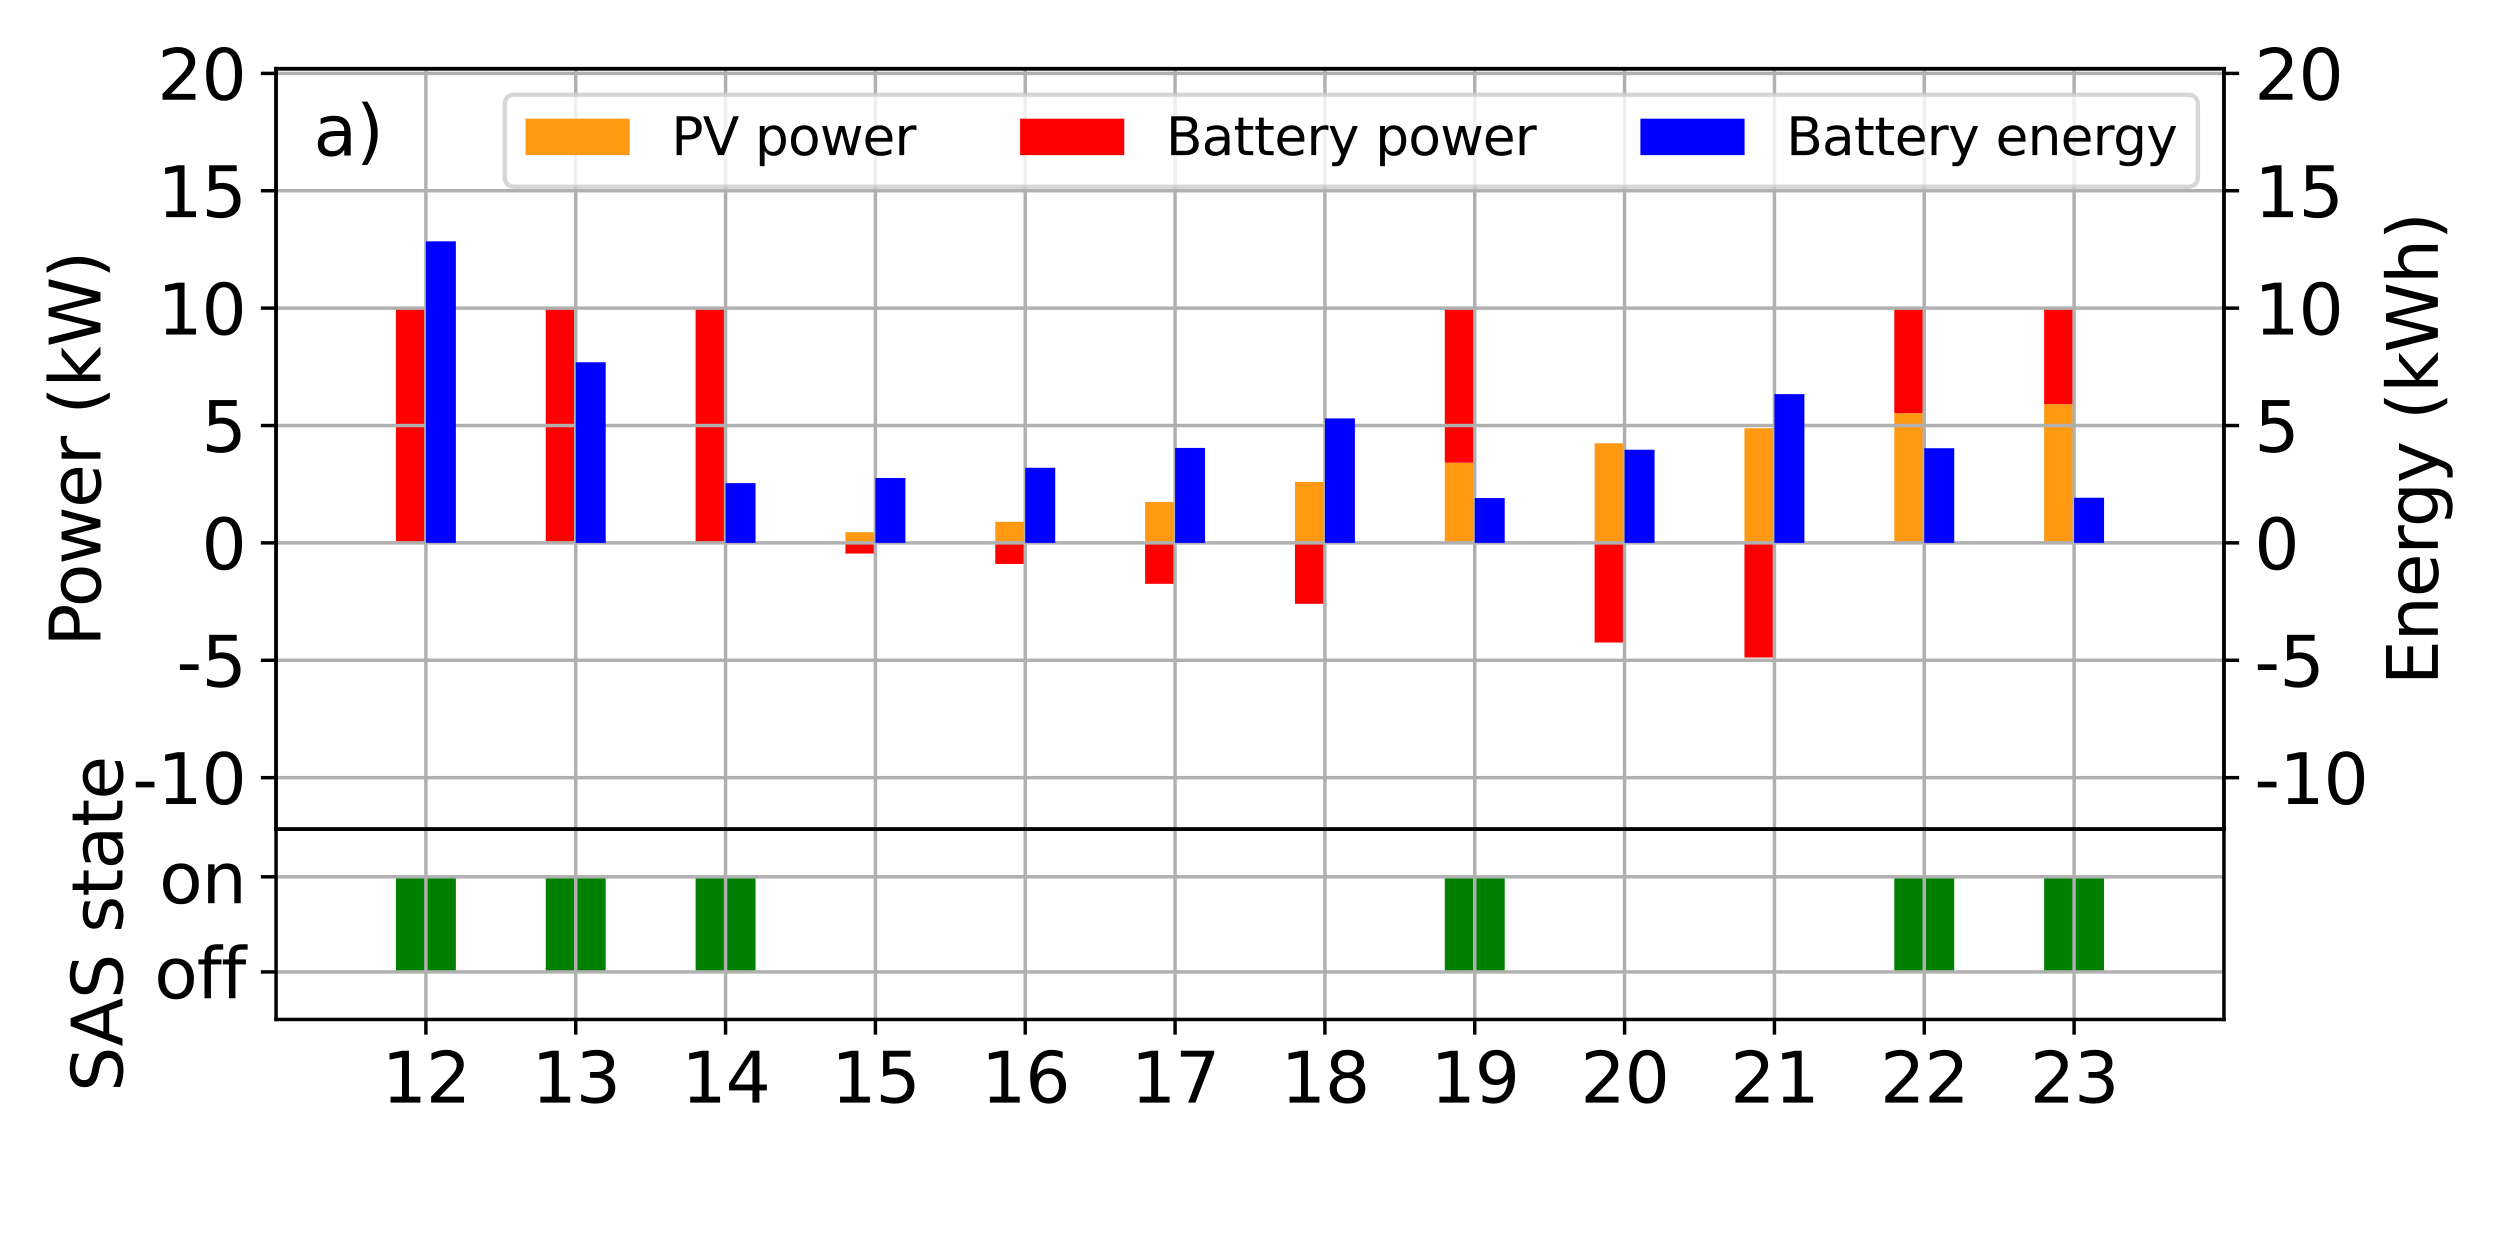 <?xml version="1.0" encoding="utf-8" standalone="no"?>
<!DOCTYPE svg PUBLIC "-//W3C//DTD SVG 1.1//EN"
  "http://www.w3.org/Graphics/SVG/1.1/DTD/svg11.dtd">
<svg xmlns:xlink="http://www.w3.org/1999/xlink" width="576pt" height="288pt" viewBox="0 0 576 288" xmlns="http://www.w3.org/2000/svg" version="1.1">
 <defs>
  <style type="text/css">*{stroke-linejoin: round; stroke-linecap: butt}</style>
 </defs>
 <g id="figure_1">
  <g id="patch_1">
   <path d="M 0 288 
L 576 288 
L 576 0 
L 0 0 
z
" style="fill: #ffffff"/>
  </g>
  <g id="axes_1">
   <g id="patch_2">
    <path d="M 63.605 191.069 
L 512.395 191.069 
L 512.395 15.825 
L 63.605 15.825 
z
" style="fill: #ffffff"/>
   </g>
   <g id="patch_3">
    <path d="M 91.223 125.082 
L 98.127 125.082 
L 98.127 125.082 
L 91.223 125.082 
z
" clip-path="url(#p1ac45c521f)" style="fill: #ff9912"/>
   </g>
   <g id="patch_4">
    <path d="M 125.745 125.082 
L 132.65 125.082 
L 132.65 125.052 
L 125.745 125.052 
z
" clip-path="url(#p1ac45c521f)" style="fill: #ff9912"/>
   </g>
   <g id="patch_5">
    <path d="M 160.267 125.082 
L 167.172 125.082 
L 167.172 125.022 
L 160.267 125.022 
z
" clip-path="url(#p1ac45c521f)" style="fill: #ff9912"/>
   </g>
   <g id="patch_6">
    <path d="M 194.79 125.082 
L 201.694 125.082 
L 201.694 122.628 
L 194.79 122.628 
z
" clip-path="url(#p1ac45c521f)" style="fill: #ff9912"/>
   </g>
   <g id="patch_7">
    <path d="M 229.312 125.082 
L 236.217 125.082 
L 236.217 120.228 
L 229.312 120.228 
z
" clip-path="url(#p1ac45c521f)" style="fill: #ff9912"/>
   </g>
   <g id="patch_8">
    <path d="M 263.834 125.082 
L 270.739 125.082 
L 270.739 115.653 
L 263.834 115.653 
z
" clip-path="url(#p1ac45c521f)" style="fill: #ff9912"/>
   </g>
   <g id="patch_9">
    <path d="M 298.357 125.082 
L 305.261 125.082 
L 305.261 111.054 
L 298.357 111.054 
z
" clip-path="url(#p1ac45c521f)" style="fill: #ff9912"/>
   </g>
   <g id="patch_10">
    <path d="M 332.879 125.082 
L 339.783 125.082 
L 339.783 106.607 
L 332.879 106.607 
z
" clip-path="url(#p1ac45c521f)" style="fill: #ff9912"/>
   </g>
   <g id="patch_11">
    <path d="M 367.401 125.082 
L 374.306 125.082 
L 374.306 102.125 
L 367.401 102.125 
z
" clip-path="url(#p1ac45c521f)" style="fill: #ff9912"/>
   </g>
   <g id="patch_12">
    <path d="M 401.924 125.082 
L 408.828 125.082 
L 408.828 98.665 
L 401.924 98.665 
z
" clip-path="url(#p1ac45c521f)" style="fill: #ff9912"/>
   </g>
   <g id="patch_13">
    <path d="M 436.446 125.082 
L 443.35 125.082 
L 443.35 95.176 
L 436.446 95.176 
z
" clip-path="url(#p1ac45c521f)" style="fill: #ff9912"/>
   </g>
   <g id="patch_14">
    <path d="M 470.968 125.082 
L 477.873 125.082 
L 477.873 93.124 
L 470.968 93.124 
z
" clip-path="url(#p1ac45c521f)" style="fill: #ff9912"/>
   </g>
   <g id="patch_15">
    <path d="M 91.223 125.082 
L 98.127 125.082 
L 98.127 70.994 
L 91.223 70.994 
z
" clip-path="url(#p1ac45c521f)" style="fill: #ff0000"/>
   </g>
   <g id="patch_16">
    <path d="M 125.745 125.052 
L 132.65 125.052 
L 132.65 70.994 
L 125.745 70.994 
z
" clip-path="url(#p1ac45c521f)" style="fill: #ff0000"/>
   </g>
   <g id="patch_17">
    <path d="M 160.267 125.022 
L 167.172 125.022 
L 167.172 70.994 
L 160.267 70.994 
z
" clip-path="url(#p1ac45c521f)" style="fill: #ff0000"/>
   </g>
   <g id="patch_18">
    <path d="M 194.79 122.628 
L 201.694 122.628 
L 201.694 122.628 
L 194.79 122.628 
z
" clip-path="url(#p1ac45c521f)" style="fill: #ff0000"/>
   </g>
   <g id="patch_19">
    <path d="M 229.312 120.228 
L 236.217 120.228 
L 236.217 120.228 
L 229.312 120.228 
z
" clip-path="url(#p1ac45c521f)" style="fill: #ff0000"/>
   </g>
   <g id="patch_20">
    <path d="M 263.834 115.653 
L 270.739 115.653 
L 270.739 115.653 
L 263.834 115.653 
z
" clip-path="url(#p1ac45c521f)" style="fill: #ff0000"/>
   </g>
   <g id="patch_21">
    <path d="M 298.357 111.054 
L 305.261 111.054 
L 305.261 111.054 
L 298.357 111.054 
z
" clip-path="url(#p1ac45c521f)" style="fill: #ff0000"/>
   </g>
   <g id="patch_22">
    <path d="M 332.879 106.607 
L 339.783 106.607 
L 339.783 70.994 
L 332.879 70.994 
z
" clip-path="url(#p1ac45c521f)" style="fill: #ff0000"/>
   </g>
   <g id="patch_23">
    <path d="M 367.401 102.125 
L 374.306 102.125 
L 374.306 102.125 
L 367.401 102.125 
z
" clip-path="url(#p1ac45c521f)" style="fill: #ff0000"/>
   </g>
   <g id="patch_24">
    <path d="M 401.924 98.665 
L 408.828 98.665 
L 408.828 98.665 
L 401.924 98.665 
z
" clip-path="url(#p1ac45c521f)" style="fill: #ff0000"/>
   </g>
   <g id="patch_25">
    <path d="M 436.446 95.176 
L 443.35 95.176 
L 443.35 70.994 
L 436.446 70.994 
z
" clip-path="url(#p1ac45c521f)" style="fill: #ff0000"/>
   </g>
   <g id="patch_26">
    <path d="M 470.968 93.124 
L 477.873 93.124 
L 477.873 70.994 
L 470.968 70.994 
z
" clip-path="url(#p1ac45c521f)" style="fill: #ff0000"/>
   </g>
   <g id="patch_27">
    <path d="M 91.223 70.994 
L 98.127 70.994 
L 98.127 70.994 
L 91.223 70.994 
z
" clip-path="url(#p1ac45c521f)" style="fill: #ff0000"/>
   </g>
   <g id="patch_28">
    <path d="M 125.745 71.024 
L 132.65 71.024 
L 132.65 71.024 
L 125.745 71.024 
z
" clip-path="url(#p1ac45c521f)" style="fill: #ff0000"/>
   </g>
   <g id="patch_29">
    <path d="M 160.267 71.054 
L 167.172 71.054 
L 167.172 71.054 
L 160.267 71.054 
z
" clip-path="url(#p1ac45c521f)" style="fill: #ff0000"/>
   </g>
   <g id="patch_30">
    <path d="M 194.79 125.082 
L 201.694 125.082 
L 201.694 127.537 
L 194.79 127.537 
z
" clip-path="url(#p1ac45c521f)" style="fill: #ff0000"/>
   </g>
   <g id="patch_31">
    <path d="M 229.312 125.082 
L 236.217 125.082 
L 236.217 129.936 
L 229.312 129.936 
z
" clip-path="url(#p1ac45c521f)" style="fill: #ff0000"/>
   </g>
   <g id="patch_32">
    <path d="M 263.834 125.082 
L 270.739 125.082 
L 270.739 134.511 
L 263.834 134.511 
z
" clip-path="url(#p1ac45c521f)" style="fill: #ff0000"/>
   </g>
   <g id="patch_33">
    <path d="M 298.357 125.082 
L 305.261 125.082 
L 305.261 139.11 
L 298.357 139.11 
z
" clip-path="url(#p1ac45c521f)" style="fill: #ff0000"/>
   </g>
   <g id="patch_34">
    <path d="M 332.879 89.47 
L 339.783 89.47 
L 339.783 89.47 
L 332.879 89.47 
z
" clip-path="url(#p1ac45c521f)" style="fill: #ff0000"/>
   </g>
   <g id="patch_35">
    <path d="M 367.401 125.082 
L 374.306 125.082 
L 374.306 148.039 
L 367.401 148.039 
z
" clip-path="url(#p1ac45c521f)" style="fill: #ff0000"/>
   </g>
   <g id="patch_36">
    <path d="M 401.924 125.082 
L 408.828 125.082 
L 408.828 151.5 
L 401.924 151.5 
z
" clip-path="url(#p1ac45c521f)" style="fill: #ff0000"/>
   </g>
   <g id="patch_37">
    <path d="M 436.446 100.9 
L 443.35 100.9 
L 443.35 100.9 
L 436.446 100.9 
z
" clip-path="url(#p1ac45c521f)" style="fill: #ff0000"/>
   </g>
   <g id="patch_38">
    <path d="M 470.968 102.953 
L 477.873 102.953 
L 477.873 102.953 
L 470.968 102.953 
z
" clip-path="url(#p1ac45c521f)" style="fill: #ff0000"/>
   </g>
   <g id="matplotlib.axis_1">
    <g id="xtick_1">
     <g id="line2d_1">
      <path d="M 98.127 191.069 
L 98.127 15.825 
" clip-path="url(#p1ac45c521f)" style="fill: none; stroke: #b0b0b0; stroke-width: 0.8; stroke-linecap: square"/>
     </g>
     <g id="line2d_2">
      <defs>
       <path id="md8c13b0bbd" d="M 0 0 
L 0 3.5 
" style="stroke: #000000; stroke-width: 0.8"/>
      </defs>
      <g>
       <use xlink:href="#md8c13b0bbd" x="98.127" y="191.069" style="stroke: #000000; stroke-width: 0.8"/>
      </g>
     </g>
     <g id="text_1">
      <!-- 12 -->
      <g transform="translate(87.947 210.226) scale(0.16 -0.16)">
       <defs>
        <path id="DejaVuSans-31" d="M 794 531 
L 1825 531 
L 1825 4091 
L 703 3866 
L 703 4441 
L 1819 4666 
L 2450 4666 
L 2450 531 
L 3481 531 
L 3481 0 
L 794 0 
L 794 531 
z
" transform="scale(0.016)"/>
        <path id="DejaVuSans-32" d="M 1228 531 
L 3431 531 
L 3431 0 
L 469 0 
L 469 531 
Q 828 903 1448 1529 
Q 2069 2156 2228 2338 
Q 2531 2678 2651 2914 
Q 2772 3150 2772 3378 
Q 2772 3750 2511 3984 
Q 2250 4219 1831 4219 
Q 1534 4219 1204 4116 
Q 875 4013 500 3803 
L 500 4441 
Q 881 4594 1212 4672 
Q 1544 4750 1819 4750 
Q 2544 4750 2975 4387 
Q 3406 4025 3406 3419 
Q 3406 3131 3298 2873 
Q 3191 2616 2906 2266 
Q 2828 2175 2409 1742 
Q 1991 1309 1228 531 
z
" transform="scale(0.016)"/>
       </defs>
       <use xlink:href="#DejaVuSans-31"/>
       <use xlink:href="#DejaVuSans-32" x="63.623"/>
      </g>
     </g>
    </g>
    <g id="xtick_2">
     <g id="line2d_3">
      <path d="M 132.65 191.069 
L 132.65 15.825 
" clip-path="url(#p1ac45c521f)" style="fill: none; stroke: #b0b0b0; stroke-width: 0.8; stroke-linecap: square"/>
     </g>
     <g id="line2d_4">
      <g>
       <use xlink:href="#md8c13b0bbd" x="132.65" y="191.069" style="stroke: #000000; stroke-width: 0.8"/>
      </g>
     </g>
     <g id="text_2">
      <!-- 13 -->
      <g transform="translate(122.47 210.226) scale(0.16 -0.16)">
       <defs>
        <path id="DejaVuSans-33" d="M 2597 2516 
Q 3050 2419 3304 2112 
Q 3559 1806 3559 1356 
Q 3559 666 3084 287 
Q 2609 -91 1734 -91 
Q 1441 -91 1130 -33 
Q 819 25 488 141 
L 488 750 
Q 750 597 1062 519 
Q 1375 441 1716 441 
Q 2309 441 2620 675 
Q 2931 909 2931 1356 
Q 2931 1769 2642 2001 
Q 2353 2234 1838 2234 
L 1294 2234 
L 1294 2753 
L 1863 2753 
Q 2328 2753 2575 2939 
Q 2822 3125 2822 3475 
Q 2822 3834 2567 4026 
Q 2313 4219 1838 4219 
Q 1578 4219 1281 4162 
Q 984 4106 628 3988 
L 628 4550 
Q 988 4650 1302 4700 
Q 1616 4750 1894 4750 
Q 2613 4750 3031 4423 
Q 3450 4097 3450 3541 
Q 3450 3153 3228 2886 
Q 3006 2619 2597 2516 
z
" transform="scale(0.016)"/>
       </defs>
       <use xlink:href="#DejaVuSans-31"/>
       <use xlink:href="#DejaVuSans-33" x="63.623"/>
      </g>
     </g>
    </g>
    <g id="xtick_3">
     <g id="line2d_5">
      <path d="M 167.172 191.069 
L 167.172 15.825 
" clip-path="url(#p1ac45c521f)" style="fill: none; stroke: #b0b0b0; stroke-width: 0.8; stroke-linecap: square"/>
     </g>
     <g id="line2d_6">
      <g>
       <use xlink:href="#md8c13b0bbd" x="167.172" y="191.069" style="stroke: #000000; stroke-width: 0.8"/>
      </g>
     </g>
     <g id="text_3">
      <!-- 14 -->
      <g transform="translate(156.992 210.226) scale(0.16 -0.16)">
       <defs>
        <path id="DejaVuSans-34" d="M 2419 4116 
L 825 1625 
L 2419 1625 
L 2419 4116 
z
M 2253 4666 
L 3047 4666 
L 3047 1625 
L 3713 1625 
L 3713 1100 
L 3047 1100 
L 3047 0 
L 2419 0 
L 2419 1100 
L 313 1100 
L 313 1709 
L 2253 4666 
z
" transform="scale(0.016)"/>
       </defs>
       <use xlink:href="#DejaVuSans-31"/>
       <use xlink:href="#DejaVuSans-34" x="63.623"/>
      </g>
     </g>
    </g>
    <g id="xtick_4">
     <g id="line2d_7">
      <path d="M 201.694 191.069 
L 201.694 15.825 
" clip-path="url(#p1ac45c521f)" style="fill: none; stroke: #b0b0b0; stroke-width: 0.8; stroke-linecap: square"/>
     </g>
     <g id="line2d_8">
      <g>
       <use xlink:href="#md8c13b0bbd" x="201.694" y="191.069" style="stroke: #000000; stroke-width: 0.8"/>
      </g>
     </g>
     <g id="text_4">
      <!-- 15 -->
      <g transform="translate(191.514 210.226) scale(0.16 -0.16)">
       <defs>
        <path id="DejaVuSans-35" d="M 691 4666 
L 3169 4666 
L 3169 4134 
L 1269 4134 
L 1269 2991 
Q 1406 3038 1543 3061 
Q 1681 3084 1819 3084 
Q 2600 3084 3056 2656 
Q 3513 2228 3513 1497 
Q 3513 744 3044 326 
Q 2575 -91 1722 -91 
Q 1428 -91 1123 -41 
Q 819 9 494 109 
L 494 744 
Q 775 591 1075 516 
Q 1375 441 1709 441 
Q 2250 441 2565 725 
Q 2881 1009 2881 1497 
Q 2881 1984 2565 2268 
Q 2250 2553 1709 2553 
Q 1456 2553 1204 2497 
Q 953 2441 691 2322 
L 691 4666 
z
" transform="scale(0.016)"/>
       </defs>
       <use xlink:href="#DejaVuSans-31"/>
       <use xlink:href="#DejaVuSans-35" x="63.623"/>
      </g>
     </g>
    </g>
    <g id="xtick_5">
     <g id="line2d_9">
      <path d="M 236.217 191.069 
L 236.217 15.825 
" clip-path="url(#p1ac45c521f)" style="fill: none; stroke: #b0b0b0; stroke-width: 0.8; stroke-linecap: square"/>
     </g>
     <g id="line2d_10">
      <g>
       <use xlink:href="#md8c13b0bbd" x="236.217" y="191.069" style="stroke: #000000; stroke-width: 0.8"/>
      </g>
     </g>
     <g id="text_5">
      <!-- 16 -->
      <g transform="translate(226.037 210.226) scale(0.16 -0.16)">
       <defs>
        <path id="DejaVuSans-36" d="M 2113 2584 
Q 1688 2584 1439 2293 
Q 1191 2003 1191 1497 
Q 1191 994 1439 701 
Q 1688 409 2113 409 
Q 2538 409 2786 701 
Q 3034 994 3034 1497 
Q 3034 2003 2786 2293 
Q 2538 2584 2113 2584 
z
M 3366 4563 
L 3366 3988 
Q 3128 4100 2886 4159 
Q 2644 4219 2406 4219 
Q 1781 4219 1451 3797 
Q 1122 3375 1075 2522 
Q 1259 2794 1537 2939 
Q 1816 3084 2150 3084 
Q 2853 3084 3261 2657 
Q 3669 2231 3669 1497 
Q 3669 778 3244 343 
Q 2819 -91 2113 -91 
Q 1303 -91 875 529 
Q 447 1150 447 2328 
Q 447 3434 972 4092 
Q 1497 4750 2381 4750 
Q 2619 4750 2861 4703 
Q 3103 4656 3366 4563 
z
" transform="scale(0.016)"/>
       </defs>
       <use xlink:href="#DejaVuSans-31"/>
       <use xlink:href="#DejaVuSans-36" x="63.623"/>
      </g>
     </g>
    </g>
    <g id="xtick_6">
     <g id="line2d_11">
      <path d="M 270.739 191.069 
L 270.739 15.825 
" clip-path="url(#p1ac45c521f)" style="fill: none; stroke: #b0b0b0; stroke-width: 0.8; stroke-linecap: square"/>
     </g>
     <g id="line2d_12">
      <g>
       <use xlink:href="#md8c13b0bbd" x="270.739" y="191.069" style="stroke: #000000; stroke-width: 0.8"/>
      </g>
     </g>
     <g id="text_6">
      <!-- 17 -->
      <g transform="translate(260.559 210.226) scale(0.16 -0.16)">
       <defs>
        <path id="DejaVuSans-37" d="M 525 4666 
L 3525 4666 
L 3525 4397 
L 1831 0 
L 1172 0 
L 2766 4134 
L 525 4134 
L 525 4666 
z
" transform="scale(0.016)"/>
       </defs>
       <use xlink:href="#DejaVuSans-31"/>
       <use xlink:href="#DejaVuSans-37" x="63.623"/>
      </g>
     </g>
    </g>
    <g id="xtick_7">
     <g id="line2d_13">
      <path d="M 305.261 191.069 
L 305.261 15.825 
" clip-path="url(#p1ac45c521f)" style="fill: none; stroke: #b0b0b0; stroke-width: 0.8; stroke-linecap: square"/>
     </g>
     <g id="line2d_14">
      <g>
       <use xlink:href="#md8c13b0bbd" x="305.261" y="191.069" style="stroke: #000000; stroke-width: 0.8"/>
      </g>
     </g>
     <g id="text_7">
      <!-- 18 -->
      <g transform="translate(295.081 210.226) scale(0.16 -0.16)">
       <defs>
        <path id="DejaVuSans-38" d="M 2034 2216 
Q 1584 2216 1326 1975 
Q 1069 1734 1069 1313 
Q 1069 891 1326 650 
Q 1584 409 2034 409 
Q 2484 409 2743 651 
Q 3003 894 3003 1313 
Q 3003 1734 2745 1975 
Q 2488 2216 2034 2216 
z
M 1403 2484 
Q 997 2584 770 2862 
Q 544 3141 544 3541 
Q 544 4100 942 4425 
Q 1341 4750 2034 4750 
Q 2731 4750 3128 4425 
Q 3525 4100 3525 3541 
Q 3525 3141 3298 2862 
Q 3072 2584 2669 2484 
Q 3125 2378 3379 2068 
Q 3634 1759 3634 1313 
Q 3634 634 3220 271 
Q 2806 -91 2034 -91 
Q 1263 -91 848 271 
Q 434 634 434 1313 
Q 434 1759 690 2068 
Q 947 2378 1403 2484 
z
M 1172 3481 
Q 1172 3119 1398 2916 
Q 1625 2713 2034 2713 
Q 2441 2713 2670 2916 
Q 2900 3119 2900 3481 
Q 2900 3844 2670 4047 
Q 2441 4250 2034 4250 
Q 1625 4250 1398 4047 
Q 1172 3844 1172 3481 
z
" transform="scale(0.016)"/>
       </defs>
       <use xlink:href="#DejaVuSans-31"/>
       <use xlink:href="#DejaVuSans-38" x="63.623"/>
      </g>
     </g>
    </g>
    <g id="xtick_8">
     <g id="line2d_15">
      <path d="M 339.783 191.069 
L 339.783 15.825 
" clip-path="url(#p1ac45c521f)" style="fill: none; stroke: #b0b0b0; stroke-width: 0.8; stroke-linecap: square"/>
     </g>
     <g id="line2d_16">
      <g>
       <use xlink:href="#md8c13b0bbd" x="339.783" y="191.069" style="stroke: #000000; stroke-width: 0.8"/>
      </g>
     </g>
     <g id="text_8">
      <!-- 19 -->
      <g transform="translate(329.603 210.226) scale(0.16 -0.16)">
       <defs>
        <path id="DejaVuSans-39" d="M 703 97 
L 703 672 
Q 941 559 1184 500 
Q 1428 441 1663 441 
Q 2288 441 2617 861 
Q 2947 1281 2994 2138 
Q 2813 1869 2534 1725 
Q 2256 1581 1919 1581 
Q 1219 1581 811 2004 
Q 403 2428 403 3163 
Q 403 3881 828 4315 
Q 1253 4750 1959 4750 
Q 2769 4750 3195 4129 
Q 3622 3509 3622 2328 
Q 3622 1225 3098 567 
Q 2575 -91 1691 -91 
Q 1453 -91 1209 -44 
Q 966 3 703 97 
z
M 1959 2075 
Q 2384 2075 2632 2365 
Q 2881 2656 2881 3163 
Q 2881 3666 2632 3958 
Q 2384 4250 1959 4250 
Q 1534 4250 1286 3958 
Q 1038 3666 1038 3163 
Q 1038 2656 1286 2365 
Q 1534 2075 1959 2075 
z
" transform="scale(0.016)"/>
       </defs>
       <use xlink:href="#DejaVuSans-31"/>
       <use xlink:href="#DejaVuSans-39" x="63.623"/>
      </g>
     </g>
    </g>
    <g id="xtick_9">
     <g id="line2d_17">
      <path d="M 374.306 191.069 
L 374.306 15.825 
" clip-path="url(#p1ac45c521f)" style="fill: none; stroke: #b0b0b0; stroke-width: 0.8; stroke-linecap: square"/>
     </g>
     <g id="line2d_18">
      <g>
       <use xlink:href="#md8c13b0bbd" x="374.306" y="191.069" style="stroke: #000000; stroke-width: 0.8"/>
      </g>
     </g>
     <g id="text_9">
      <!-- 20 -->
      <g transform="translate(364.126 210.226) scale(0.16 -0.16)">
       <defs>
        <path id="DejaVuSans-30" d="M 2034 4250 
Q 1547 4250 1301 3770 
Q 1056 3291 1056 2328 
Q 1056 1369 1301 889 
Q 1547 409 2034 409 
Q 2525 409 2770 889 
Q 3016 1369 3016 2328 
Q 3016 3291 2770 3770 
Q 2525 4250 2034 4250 
z
M 2034 4750 
Q 2819 4750 3233 4129 
Q 3647 3509 3647 2328 
Q 3647 1150 3233 529 
Q 2819 -91 2034 -91 
Q 1250 -91 836 529 
Q 422 1150 422 2328 
Q 422 3509 836 4129 
Q 1250 4750 2034 4750 
z
" transform="scale(0.016)"/>
       </defs>
       <use xlink:href="#DejaVuSans-32"/>
       <use xlink:href="#DejaVuSans-30" x="63.623"/>
      </g>
     </g>
    </g>
    <g id="xtick_10">
     <g id="line2d_19">
      <path d="M 408.828 191.069 
L 408.828 15.825 
" clip-path="url(#p1ac45c521f)" style="fill: none; stroke: #b0b0b0; stroke-width: 0.8; stroke-linecap: square"/>
     </g>
     <g id="line2d_20">
      <g>
       <use xlink:href="#md8c13b0bbd" x="408.828" y="191.069" style="stroke: #000000; stroke-width: 0.8"/>
      </g>
     </g>
     <g id="text_10">
      <!-- 21 -->
      <g transform="translate(398.648 210.226) scale(0.16 -0.16)">
       <use xlink:href="#DejaVuSans-32"/>
       <use xlink:href="#DejaVuSans-31" x="63.623"/>
      </g>
     </g>
    </g>
    <g id="xtick_11">
     <g id="line2d_21">
      <path d="M 443.35 191.069 
L 443.35 15.825 
" clip-path="url(#p1ac45c521f)" style="fill: none; stroke: #b0b0b0; stroke-width: 0.8; stroke-linecap: square"/>
     </g>
     <g id="line2d_22">
      <g>
       <use xlink:href="#md8c13b0bbd" x="443.35" y="191.069" style="stroke: #000000; stroke-width: 0.8"/>
      </g>
     </g>
     <g id="text_11">
      <!-- 22 -->
      <g transform="translate(433.17 210.226) scale(0.16 -0.16)">
       <use xlink:href="#DejaVuSans-32"/>
       <use xlink:href="#DejaVuSans-32" x="63.623"/>
      </g>
     </g>
    </g>
    <g id="xtick_12">
     <g id="line2d_23">
      <path d="M 477.873 191.069 
L 477.873 15.825 
" clip-path="url(#p1ac45c521f)" style="fill: none; stroke: #b0b0b0; stroke-width: 0.8; stroke-linecap: square"/>
     </g>
     <g id="line2d_24">
      <g>
       <use xlink:href="#md8c13b0bbd" x="477.873" y="191.069" style="stroke: #000000; stroke-width: 0.8"/>
      </g>
     </g>
     <g id="text_12">
      <!-- 23 -->
      <g transform="translate(467.693 210.226) scale(0.16 -0.16)">
       <use xlink:href="#DejaVuSans-32"/>
       <use xlink:href="#DejaVuSans-33" x="63.623"/>
      </g>
     </g>
    </g>
   </g>
   <g id="matplotlib.axis_2">
    <g id="ytick_1">
     <g id="line2d_25">
      <path d="M 63.605 16.907 
L 512.395 16.907 
" clip-path="url(#p1ac45c521f)" style="fill: none; stroke: #b0b0b0; stroke-width: 0.8; stroke-linecap: square"/>
     </g>
     <g id="line2d_26">
      <defs>
       <path id="m24019d243f" d="M 0 0 
L -3.5 0 
" style="stroke: #000000; stroke-width: 0.8"/>
      </defs>
      <g>
       <use xlink:href="#m24019d243f" x="63.605" y="16.907" style="stroke: #000000; stroke-width: 0.8"/>
      </g>
     </g>
     <g id="text_13">
      <!-- 20 -->
      <g transform="translate(36.245 22.985) scale(0.16 -0.16)">
       <use xlink:href="#DejaVuSans-32"/>
       <use xlink:href="#DejaVuSans-30" x="63.623"/>
      </g>
     </g>
    </g>
    <g id="ytick_2">
     <g id="line2d_27">
      <path d="M 63.605 43.95 
L 512.395 43.95 
" clip-path="url(#p1ac45c521f)" style="fill: none; stroke: #b0b0b0; stroke-width: 0.8; stroke-linecap: square"/>
     </g>
     <g id="line2d_28">
      <g>
       <use xlink:href="#m24019d243f" x="63.605" y="43.95" style="stroke: #000000; stroke-width: 0.8"/>
      </g>
     </g>
     <g id="text_14">
      <!-- 15 -->
      <g transform="translate(36.245 50.029) scale(0.16 -0.16)">
       <use xlink:href="#DejaVuSans-31"/>
       <use xlink:href="#DejaVuSans-35" x="63.623"/>
      </g>
     </g>
    </g>
    <g id="ytick_3">
     <g id="line2d_29">
      <path d="M 63.605 70.994 
L 512.395 70.994 
" clip-path="url(#p1ac45c521f)" style="fill: none; stroke: #b0b0b0; stroke-width: 0.8; stroke-linecap: square"/>
     </g>
     <g id="line2d_30">
      <g>
       <use xlink:href="#m24019d243f" x="63.605" y="70.994" style="stroke: #000000; stroke-width: 0.8"/>
      </g>
     </g>
     <g id="text_15">
      <!-- 10 -->
      <g transform="translate(36.245 77.073) scale(0.16 -0.16)">
       <use xlink:href="#DejaVuSans-31"/>
       <use xlink:href="#DejaVuSans-30" x="63.623"/>
      </g>
     </g>
    </g>
    <g id="ytick_4">
     <g id="line2d_31">
      <path d="M 63.605 98.038 
L 512.395 98.038 
" clip-path="url(#p1ac45c521f)" style="fill: none; stroke: #b0b0b0; stroke-width: 0.8; stroke-linecap: square"/>
     </g>
     <g id="line2d_32">
      <g>
       <use xlink:href="#m24019d243f" x="63.605" y="98.038" style="stroke: #000000; stroke-width: 0.8"/>
      </g>
     </g>
     <g id="text_16">
      <!-- 5 -->
      <g transform="translate(46.425 104.117) scale(0.16 -0.16)">
       <use xlink:href="#DejaVuSans-35"/>
      </g>
     </g>
    </g>
    <g id="ytick_5">
     <g id="line2d_33">
      <path d="M 63.605 125.082 
L 512.395 125.082 
" clip-path="url(#p1ac45c521f)" style="fill: none; stroke: #b0b0b0; stroke-width: 0.8; stroke-linecap: square"/>
     </g>
     <g id="line2d_34">
      <g>
       <use xlink:href="#m24019d243f" x="63.605" y="125.082" style="stroke: #000000; stroke-width: 0.8"/>
      </g>
     </g>
     <g id="text_17">
      <!-- 0 -->
      <g transform="translate(46.425 131.161) scale(0.16 -0.16)">
       <use xlink:href="#DejaVuSans-30"/>
      </g>
     </g>
    </g>
    <g id="ytick_6">
     <g id="line2d_35">
      <path d="M 63.605 152.126 
L 512.395 152.126 
" clip-path="url(#p1ac45c521f)" style="fill: none; stroke: #b0b0b0; stroke-width: 0.8; stroke-linecap: square"/>
     </g>
     <g id="line2d_36">
      <g>
       <use xlink:href="#m24019d243f" x="63.605" y="152.126" style="stroke: #000000; stroke-width: 0.8"/>
      </g>
     </g>
     <g id="text_18">
      <!-- -5 -->
      <g transform="translate(40.653 158.205) scale(0.16 -0.16)">
       <defs>
        <path id="DejaVuSans-2d" d="M 313 2009 
L 1997 2009 
L 1997 1497 
L 313 1497 
L 313 2009 
z
" transform="scale(0.016)"/>
       </defs>
       <use xlink:href="#DejaVuSans-2d"/>
       <use xlink:href="#DejaVuSans-35" x="36.084"/>
      </g>
     </g>
    </g>
    <g id="ytick_7">
     <g id="line2d_37">
      <path d="M 63.605 179.17 
L 512.395 179.17 
" clip-path="url(#p1ac45c521f)" style="fill: none; stroke: #b0b0b0; stroke-width: 0.8; stroke-linecap: square"/>
     </g>
     <g id="line2d_38">
      <g>
       <use xlink:href="#m24019d243f" x="63.605" y="179.17" style="stroke: #000000; stroke-width: 0.8"/>
      </g>
     </g>
     <g id="text_19">
      <!-- -10 -->
      <g transform="translate(30.473 185.248) scale(0.16 -0.16)">
       <use xlink:href="#DejaVuSans-2d"/>
       <use xlink:href="#DejaVuSans-31" x="36.084"/>
       <use xlink:href="#DejaVuSans-30" x="99.707"/>
      </g>
     </g>
    </g>
    <g id="text_20">
     <!-- Power (kW) -->
     <g transform="translate(23.145 148.957) rotate(-90) scale(0.16 -0.16)">
      <defs>
       <path id="DejaVuSans-50" d="M 1259 4147 
L 1259 2394 
L 2053 2394 
Q 2494 2394 2734 2622 
Q 2975 2850 2975 3272 
Q 2975 3691 2734 3919 
Q 2494 4147 2053 4147 
L 1259 4147 
z
M 628 4666 
L 2053 4666 
Q 2838 4666 3239 4311 
Q 3641 3956 3641 3272 
Q 3641 2581 3239 2228 
Q 2838 1875 2053 1875 
L 1259 1875 
L 1259 0 
L 628 0 
L 628 4666 
z
" transform="scale(0.016)"/>
       <path id="DejaVuSans-6f" d="M 1959 3097 
Q 1497 3097 1228 2736 
Q 959 2375 959 1747 
Q 959 1119 1226 758 
Q 1494 397 1959 397 
Q 2419 397 2687 759 
Q 2956 1122 2956 1747 
Q 2956 2369 2687 2733 
Q 2419 3097 1959 3097 
z
M 1959 3584 
Q 2709 3584 3137 3096 
Q 3566 2609 3566 1747 
Q 3566 888 3137 398 
Q 2709 -91 1959 -91 
Q 1206 -91 779 398 
Q 353 888 353 1747 
Q 353 2609 779 3096 
Q 1206 3584 1959 3584 
z
" transform="scale(0.016)"/>
       <path id="DejaVuSans-77" d="M 269 3500 
L 844 3500 
L 1563 769 
L 2278 3500 
L 2956 3500 
L 3675 769 
L 4391 3500 
L 4966 3500 
L 4050 0 
L 3372 0 
L 2619 2869 
L 1863 0 
L 1184 0 
L 269 3500 
z
" transform="scale(0.016)"/>
       <path id="DejaVuSans-65" d="M 3597 1894 
L 3597 1613 
L 953 1613 
Q 991 1019 1311 708 
Q 1631 397 2203 397 
Q 2534 397 2845 478 
Q 3156 559 3463 722 
L 3463 178 
Q 3153 47 2828 -22 
Q 2503 -91 2169 -91 
Q 1331 -91 842 396 
Q 353 884 353 1716 
Q 353 2575 817 3079 
Q 1281 3584 2069 3584 
Q 2775 3584 3186 3129 
Q 3597 2675 3597 1894 
z
M 3022 2063 
Q 3016 2534 2758 2815 
Q 2500 3097 2075 3097 
Q 1594 3097 1305 2825 
Q 1016 2553 972 2059 
L 3022 2063 
z
" transform="scale(0.016)"/>
       <path id="DejaVuSans-72" d="M 2631 2963 
Q 2534 3019 2420 3045 
Q 2306 3072 2169 3072 
Q 1681 3072 1420 2755 
Q 1159 2438 1159 1844 
L 1159 0 
L 581 0 
L 581 3500 
L 1159 3500 
L 1159 2956 
Q 1341 3275 1631 3429 
Q 1922 3584 2338 3584 
Q 2397 3584 2469 3576 
Q 2541 3569 2628 3553 
L 2631 2963 
z
" transform="scale(0.016)"/>
       <path id="DejaVuSans-20" transform="scale(0.016)"/>
       <path id="DejaVuSans-28" d="M 1984 4856 
Q 1566 4138 1362 3434 
Q 1159 2731 1159 2009 
Q 1159 1288 1364 580 
Q 1569 -128 1984 -844 
L 1484 -844 
Q 1016 -109 783 600 
Q 550 1309 550 2009 
Q 550 2706 781 3412 
Q 1013 4119 1484 4856 
L 1984 4856 
z
" transform="scale(0.016)"/>
       <path id="DejaVuSans-6b" d="M 581 4863 
L 1159 4863 
L 1159 1991 
L 2875 3500 
L 3609 3500 
L 1753 1863 
L 3688 0 
L 2938 0 
L 1159 1709 
L 1159 0 
L 581 0 
L 581 4863 
z
" transform="scale(0.016)"/>
       <path id="DejaVuSans-57" d="M 213 4666 
L 850 4666 
L 1831 722 
L 2809 4666 
L 3519 4666 
L 4500 722 
L 5478 4666 
L 6119 4666 
L 4947 0 
L 4153 0 
L 3169 4050 
L 2175 0 
L 1381 0 
L 213 4666 
z
" transform="scale(0.016)"/>
       <path id="DejaVuSans-29" d="M 513 4856 
L 1013 4856 
Q 1481 4119 1714 3412 
Q 1947 2706 1947 2009 
Q 1947 1309 1714 600 
Q 1481 -109 1013 -844 
L 513 -844 
Q 928 -128 1133 580 
Q 1338 1288 1338 2009 
Q 1338 2731 1133 3434 
Q 928 4138 513 4856 
z
" transform="scale(0.016)"/>
      </defs>
      <use xlink:href="#DejaVuSans-50"/>
      <use xlink:href="#DejaVuSans-6f" x="56.678"/>
      <use xlink:href="#DejaVuSans-77" x="117.859"/>
      <use xlink:href="#DejaVuSans-65" x="199.646"/>
      <use xlink:href="#DejaVuSans-72" x="261.17"/>
      <use xlink:href="#DejaVuSans-20" x="302.283"/>
      <use xlink:href="#DejaVuSans-28" x="334.07"/>
      <use xlink:href="#DejaVuSans-6b" x="373.084"/>
      <use xlink:href="#DejaVuSans-57" x="430.994"/>
      <use xlink:href="#DejaVuSans-29" x="529.871"/>
     </g>
    </g>
   </g>
   <g id="patch_39">
    <path d="M 63.605 191.069 
L 63.605 15.825 
" style="fill: none; stroke: #000000; stroke-width: 0.8; stroke-linejoin: miter; stroke-linecap: square"/>
   </g>
   <g id="patch_40">
    <path d="M 512.395 191.069 
L 512.395 15.825 
" style="fill: none; stroke: #000000; stroke-width: 0.8; stroke-linejoin: miter; stroke-linecap: square"/>
   </g>
   <g id="patch_41">
    <path d="M 63.605 191.069 
L 512.395 191.069 
" style="fill: none; stroke: #000000; stroke-width: 0.8; stroke-linejoin: miter; stroke-linecap: square"/>
   </g>
   <g id="patch_42">
    <path d="M 63.605 15.825 
L 512.395 15.825 
" style="fill: none; stroke: #000000; stroke-width: 0.8; stroke-linejoin: miter; stroke-linecap: square"/>
   </g>
   <g id="text_21">
    <!-- a) -->
    <g transform="translate(72.236 35.837) scale(0.16 -0.16)">
     <defs>
      <path id="DejaVuSans-61" d="M 2194 1759 
Q 1497 1759 1228 1600 
Q 959 1441 959 1056 
Q 959 750 1161 570 
Q 1363 391 1709 391 
Q 2188 391 2477 730 
Q 2766 1069 2766 1631 
L 2766 1759 
L 2194 1759 
z
M 3341 1997 
L 3341 0 
L 2766 0 
L 2766 531 
Q 2569 213 2275 61 
Q 1981 -91 1556 -91 
Q 1019 -91 701 211 
Q 384 513 384 1019 
Q 384 1609 779 1909 
Q 1175 2209 1959 2209 
L 2766 2209 
L 2766 2266 
Q 2766 2663 2505 2880 
Q 2244 3097 1772 3097 
Q 1472 3097 1187 3025 
Q 903 2953 641 2809 
L 641 3341 
Q 956 3463 1253 3523 
Q 1550 3584 1831 3584 
Q 2591 3584 2966 3190 
Q 3341 2797 3341 1997 
z
" transform="scale(0.016)"/>
     </defs>
     <use xlink:href="#DejaVuSans-61"/>
     <use xlink:href="#DejaVuSans-29" x="61.279"/>
    </g>
   </g>
   <g id="legend_1">
    <g id="patch_43">
     <path d="M 118.681 43.039 
L 503.995 43.039 
Q 506.395 43.039 506.395 40.639 
L 506.395 24.225 
Q 506.395 21.825 503.995 21.825 
L 118.681 21.825 
Q 116.281 21.825 116.281 24.225 
L 116.281 40.639 
Q 116.281 43.039 118.681 43.039 
z
" style="fill: #ffffff; opacity: 0.8; stroke: #cccccc; stroke-linejoin: miter"/>
    </g>
    <g id="patch_44">
     <path d="M 121.081 35.743 
L 145.081 35.743 
L 145.081 27.343 
L 121.081 27.343 
z
" style="fill: #ff9912"/>
    </g>
    <g id="text_22">
     <!-- PV power -->
     <g transform="translate(154.681 35.743) scale(0.12 -0.12)">
      <defs>
       <path id="DejaVuSans-56" d="M 1831 0 
L 50 4666 
L 709 4666 
L 2188 738 
L 3669 4666 
L 4325 4666 
L 2547 0 
L 1831 0 
z
" transform="scale(0.016)"/>
       <path id="DejaVuSans-70" d="M 1159 525 
L 1159 -1331 
L 581 -1331 
L 581 3500 
L 1159 3500 
L 1159 2969 
Q 1341 3281 1617 3432 
Q 1894 3584 2278 3584 
Q 2916 3584 3314 3078 
Q 3713 2572 3713 1747 
Q 3713 922 3314 415 
Q 2916 -91 2278 -91 
Q 1894 -91 1617 61 
Q 1341 213 1159 525 
z
M 3116 1747 
Q 3116 2381 2855 2742 
Q 2594 3103 2138 3103 
Q 1681 3103 1420 2742 
Q 1159 2381 1159 1747 
Q 1159 1113 1420 752 
Q 1681 391 2138 391 
Q 2594 391 2855 752 
Q 3116 1113 3116 1747 
z
" transform="scale(0.016)"/>
      </defs>
      <use xlink:href="#DejaVuSans-50"/>
      <use xlink:href="#DejaVuSans-56" x="60.303"/>
      <use xlink:href="#DejaVuSans-20" x="128.711"/>
      <use xlink:href="#DejaVuSans-70" x="160.498"/>
      <use xlink:href="#DejaVuSans-6f" x="223.975"/>
      <use xlink:href="#DejaVuSans-77" x="285.156"/>
      <use xlink:href="#DejaVuSans-65" x="366.943"/>
      <use xlink:href="#DejaVuSans-72" x="428.467"/>
     </g>
    </g>
    <g id="patch_45">
     <path d="M 235.03 35.743 
L 259.03 35.743 
L 259.03 27.343 
L 235.03 27.343 
z
" style="fill: #ff0000"/>
    </g>
    <g id="text_23">
     <!-- Battery power -->
     <g transform="translate(268.63 35.743) scale(0.12 -0.12)">
      <defs>
       <path id="DejaVuSans-42" d="M 1259 2228 
L 1259 519 
L 2272 519 
Q 2781 519 3026 730 
Q 3272 941 3272 1375 
Q 3272 1813 3026 2020 
Q 2781 2228 2272 2228 
L 1259 2228 
z
M 1259 4147 
L 1259 2741 
L 2194 2741 
Q 2656 2741 2882 2914 
Q 3109 3088 3109 3444 
Q 3109 3797 2882 3972 
Q 2656 4147 2194 4147 
L 1259 4147 
z
M 628 4666 
L 2241 4666 
Q 2963 4666 3353 4366 
Q 3744 4066 3744 3513 
Q 3744 3084 3544 2831 
Q 3344 2578 2956 2516 
Q 3422 2416 3680 2098 
Q 3938 1781 3938 1306 
Q 3938 681 3513 340 
Q 3088 0 2303 0 
L 628 0 
L 628 4666 
z
" transform="scale(0.016)"/>
       <path id="DejaVuSans-74" d="M 1172 4494 
L 1172 3500 
L 2356 3500 
L 2356 3053 
L 1172 3053 
L 1172 1153 
Q 1172 725 1289 603 
Q 1406 481 1766 481 
L 2356 481 
L 2356 0 
L 1766 0 
Q 1100 0 847 248 
Q 594 497 594 1153 
L 594 3053 
L 172 3053 
L 172 3500 
L 594 3500 
L 594 4494 
L 1172 4494 
z
" transform="scale(0.016)"/>
       <path id="DejaVuSans-79" d="M 2059 -325 
Q 1816 -950 1584 -1140 
Q 1353 -1331 966 -1331 
L 506 -1331 
L 506 -850 
L 844 -850 
Q 1081 -850 1212 -737 
Q 1344 -625 1503 -206 
L 1606 56 
L 191 3500 
L 800 3500 
L 1894 763 
L 2988 3500 
L 3597 3500 
L 2059 -325 
z
" transform="scale(0.016)"/>
      </defs>
      <use xlink:href="#DejaVuSans-42"/>
      <use xlink:href="#DejaVuSans-61" x="68.604"/>
      <use xlink:href="#DejaVuSans-74" x="129.883"/>
      <use xlink:href="#DejaVuSans-74" x="169.092"/>
      <use xlink:href="#DejaVuSans-65" x="208.301"/>
      <use xlink:href="#DejaVuSans-72" x="269.824"/>
      <use xlink:href="#DejaVuSans-79" x="310.938"/>
      <use xlink:href="#DejaVuSans-20" x="370.117"/>
      <use xlink:href="#DejaVuSans-70" x="401.904"/>
      <use xlink:href="#DejaVuSans-6f" x="465.381"/>
      <use xlink:href="#DejaVuSans-77" x="526.562"/>
      <use xlink:href="#DejaVuSans-65" x="608.35"/>
      <use xlink:href="#DejaVuSans-72" x="669.873"/>
     </g>
    </g>
    <g id="patch_46">
     <path d="M 377.95 35.743 
L 401.95 35.743 
L 401.95 27.343 
L 377.95 27.343 
z
" style="fill: #0000ff"/>
    </g>
    <g id="text_24">
     <!-- Battery energy -->
     <g transform="translate(411.55 35.743) scale(0.12 -0.12)">
      <defs>
       <path id="DejaVuSans-6e" d="M 3513 2113 
L 3513 0 
L 2938 0 
L 2938 2094 
Q 2938 2591 2744 2837 
Q 2550 3084 2163 3084 
Q 1697 3084 1428 2787 
Q 1159 2491 1159 1978 
L 1159 0 
L 581 0 
L 581 3500 
L 1159 3500 
L 1159 2956 
Q 1366 3272 1645 3428 
Q 1925 3584 2291 3584 
Q 2894 3584 3203 3211 
Q 3513 2838 3513 2113 
z
" transform="scale(0.016)"/>
       <path id="DejaVuSans-67" d="M 2906 1791 
Q 2906 2416 2648 2759 
Q 2391 3103 1925 3103 
Q 1463 3103 1205 2759 
Q 947 2416 947 1791 
Q 947 1169 1205 825 
Q 1463 481 1925 481 
Q 2391 481 2648 825 
Q 2906 1169 2906 1791 
z
M 3481 434 
Q 3481 -459 3084 -895 
Q 2688 -1331 1869 -1331 
Q 1566 -1331 1297 -1286 
Q 1028 -1241 775 -1147 
L 775 -588 
Q 1028 -725 1275 -790 
Q 1522 -856 1778 -856 
Q 2344 -856 2625 -561 
Q 2906 -266 2906 331 
L 2906 616 
Q 2728 306 2450 153 
Q 2172 0 1784 0 
Q 1141 0 747 490 
Q 353 981 353 1791 
Q 353 2603 747 3093 
Q 1141 3584 1784 3584 
Q 2172 3584 2450 3431 
Q 2728 3278 2906 2969 
L 2906 3500 
L 3481 3500 
L 3481 434 
z
" transform="scale(0.016)"/>
      </defs>
      <use xlink:href="#DejaVuSans-42"/>
      <use xlink:href="#DejaVuSans-61" x="68.604"/>
      <use xlink:href="#DejaVuSans-74" x="129.883"/>
      <use xlink:href="#DejaVuSans-74" x="169.092"/>
      <use xlink:href="#DejaVuSans-65" x="208.301"/>
      <use xlink:href="#DejaVuSans-72" x="269.824"/>
      <use xlink:href="#DejaVuSans-79" x="310.938"/>
      <use xlink:href="#DejaVuSans-20" x="370.117"/>
      <use xlink:href="#DejaVuSans-65" x="401.904"/>
      <use xlink:href="#DejaVuSans-6e" x="463.428"/>
      <use xlink:href="#DejaVuSans-65" x="526.807"/>
      <use xlink:href="#DejaVuSans-72" x="588.33"/>
      <use xlink:href="#DejaVuSans-67" x="627.693"/>
      <use xlink:href="#DejaVuSans-79" x="691.17"/>
     </g>
    </g>
   </g>
  </g>
  <g id="axes_2">
   <g id="patch_47">
    <path d="M 63.605 234.88 
L 512.395 234.88 
L 512.395 191.069 
L 63.605 191.069 
z
" style="fill: #ffffff"/>
   </g>
   <g id="patch_48">
    <path d="M 91.223 223.927 
L 105.032 223.927 
L 105.032 202.022 
L 91.223 202.022 
z
" clip-path="url(#pd6bc17545a)" style="fill: #008000"/>
   </g>
   <g id="patch_49">
    <path d="M 125.745 223.927 
L 139.554 223.927 
L 139.554 202.022 
L 125.745 202.022 
z
" clip-path="url(#pd6bc17545a)" style="fill: #008000"/>
   </g>
   <g id="patch_50">
    <path d="M 160.267 223.927 
L 174.076 223.927 
L 174.076 202.022 
L 160.267 202.022 
z
" clip-path="url(#pd6bc17545a)" style="fill: #008000"/>
   </g>
   <g id="patch_51">
    <path d="M 194.79 223.927 
L 208.599 223.927 
L 208.599 223.927 
L 194.79 223.927 
z
" clip-path="url(#pd6bc17545a)" style="fill: #008000"/>
   </g>
   <g id="patch_52">
    <path d="M 229.312 223.927 
L 243.121 223.927 
L 243.121 223.927 
L 229.312 223.927 
z
" clip-path="url(#pd6bc17545a)" style="fill: #008000"/>
   </g>
   <g id="patch_53">
    <path d="M 263.834 223.927 
L 277.643 223.927 
L 277.643 223.927 
L 263.834 223.927 
z
" clip-path="url(#pd6bc17545a)" style="fill: #008000"/>
   </g>
   <g id="patch_54">
    <path d="M 298.357 223.927 
L 312.166 223.927 
L 312.166 223.927 
L 298.357 223.927 
z
" clip-path="url(#pd6bc17545a)" style="fill: #008000"/>
   </g>
   <g id="patch_55">
    <path d="M 332.879 223.927 
L 346.688 223.927 
L 346.688 202.022 
L 332.879 202.022 
z
" clip-path="url(#pd6bc17545a)" style="fill: #008000"/>
   </g>
   <g id="patch_56">
    <path d="M 367.401 223.927 
L 381.21 223.927 
L 381.21 223.927 
L 367.401 223.927 
z
" clip-path="url(#pd6bc17545a)" style="fill: #008000"/>
   </g>
   <g id="patch_57">
    <path d="M 401.924 223.927 
L 415.733 223.927 
L 415.733 223.927 
L 401.924 223.927 
z
" clip-path="url(#pd6bc17545a)" style="fill: #008000"/>
   </g>
   <g id="patch_58">
    <path d="M 436.446 223.927 
L 450.255 223.927 
L 450.255 202.022 
L 436.446 202.022 
z
" clip-path="url(#pd6bc17545a)" style="fill: #008000"/>
   </g>
   <g id="patch_59">
    <path d="M 470.968 223.927 
L 484.777 223.927 
L 484.777 202.022 
L 470.968 202.022 
z
" clip-path="url(#pd6bc17545a)" style="fill: #008000"/>
   </g>
   <g id="matplotlib.axis_3">
    <g id="xtick_13">
     <g id="line2d_39">
      <path d="M 98.127 234.88 
L 98.127 191.069 
" clip-path="url(#pd6bc17545a)" style="fill: none; stroke: #b0b0b0; stroke-width: 0.8; stroke-linecap: square"/>
     </g>
     <g id="line2d_40">
      <g>
       <use xlink:href="#md8c13b0bbd" x="98.127" y="234.88" style="stroke: #000000; stroke-width: 0.8"/>
      </g>
     </g>
     <g id="text_25">
      <!-- 12 -->
      <g transform="translate(87.947 254.037) scale(0.16 -0.16)">
       <use xlink:href="#DejaVuSans-31"/>
       <use xlink:href="#DejaVuSans-32" x="63.623"/>
      </g>
     </g>
    </g>
    <g id="xtick_14">
     <g id="line2d_41">
      <path d="M 132.65 234.88 
L 132.65 191.069 
" clip-path="url(#pd6bc17545a)" style="fill: none; stroke: #b0b0b0; stroke-width: 0.8; stroke-linecap: square"/>
     </g>
     <g id="line2d_42">
      <g>
       <use xlink:href="#md8c13b0bbd" x="132.65" y="234.88" style="stroke: #000000; stroke-width: 0.8"/>
      </g>
     </g>
     <g id="text_26">
      <!-- 13 -->
      <g transform="translate(122.47 254.037) scale(0.16 -0.16)">
       <use xlink:href="#DejaVuSans-31"/>
       <use xlink:href="#DejaVuSans-33" x="63.623"/>
      </g>
     </g>
    </g>
    <g id="xtick_15">
     <g id="line2d_43">
      <path d="M 167.172 234.88 
L 167.172 191.069 
" clip-path="url(#pd6bc17545a)" style="fill: none; stroke: #b0b0b0; stroke-width: 0.8; stroke-linecap: square"/>
     </g>
     <g id="line2d_44">
      <g>
       <use xlink:href="#md8c13b0bbd" x="167.172" y="234.88" style="stroke: #000000; stroke-width: 0.8"/>
      </g>
     </g>
     <g id="text_27">
      <!-- 14 -->
      <g transform="translate(156.992 254.037) scale(0.16 -0.16)">
       <use xlink:href="#DejaVuSans-31"/>
       <use xlink:href="#DejaVuSans-34" x="63.623"/>
      </g>
     </g>
    </g>
    <g id="xtick_16">
     <g id="line2d_45">
      <path d="M 201.694 234.88 
L 201.694 191.069 
" clip-path="url(#pd6bc17545a)" style="fill: none; stroke: #b0b0b0; stroke-width: 0.8; stroke-linecap: square"/>
     </g>
     <g id="line2d_46">
      <g>
       <use xlink:href="#md8c13b0bbd" x="201.694" y="234.88" style="stroke: #000000; stroke-width: 0.8"/>
      </g>
     </g>
     <g id="text_28">
      <!-- 15 -->
      <g transform="translate(191.514 254.037) scale(0.16 -0.16)">
       <use xlink:href="#DejaVuSans-31"/>
       <use xlink:href="#DejaVuSans-35" x="63.623"/>
      </g>
     </g>
    </g>
    <g id="xtick_17">
     <g id="line2d_47">
      <path d="M 236.217 234.88 
L 236.217 191.069 
" clip-path="url(#pd6bc17545a)" style="fill: none; stroke: #b0b0b0; stroke-width: 0.8; stroke-linecap: square"/>
     </g>
     <g id="line2d_48">
      <g>
       <use xlink:href="#md8c13b0bbd" x="236.217" y="234.88" style="stroke: #000000; stroke-width: 0.8"/>
      </g>
     </g>
     <g id="text_29">
      <!-- 16 -->
      <g transform="translate(226.037 254.037) scale(0.16 -0.16)">
       <use xlink:href="#DejaVuSans-31"/>
       <use xlink:href="#DejaVuSans-36" x="63.623"/>
      </g>
     </g>
    </g>
    <g id="xtick_18">
     <g id="line2d_49">
      <path d="M 270.739 234.88 
L 270.739 191.069 
" clip-path="url(#pd6bc17545a)" style="fill: none; stroke: #b0b0b0; stroke-width: 0.8; stroke-linecap: square"/>
     </g>
     <g id="line2d_50">
      <g>
       <use xlink:href="#md8c13b0bbd" x="270.739" y="234.88" style="stroke: #000000; stroke-width: 0.8"/>
      </g>
     </g>
     <g id="text_30">
      <!-- 17 -->
      <g transform="translate(260.559 254.037) scale(0.16 -0.16)">
       <use xlink:href="#DejaVuSans-31"/>
       <use xlink:href="#DejaVuSans-37" x="63.623"/>
      </g>
     </g>
    </g>
    <g id="xtick_19">
     <g id="line2d_51">
      <path d="M 305.261 234.88 
L 305.261 191.069 
" clip-path="url(#pd6bc17545a)" style="fill: none; stroke: #b0b0b0; stroke-width: 0.8; stroke-linecap: square"/>
     </g>
     <g id="line2d_52">
      <g>
       <use xlink:href="#md8c13b0bbd" x="305.261" y="234.88" style="stroke: #000000; stroke-width: 0.8"/>
      </g>
     </g>
     <g id="text_31">
      <!-- 18 -->
      <g transform="translate(295.081 254.037) scale(0.16 -0.16)">
       <use xlink:href="#DejaVuSans-31"/>
       <use xlink:href="#DejaVuSans-38" x="63.623"/>
      </g>
     </g>
    </g>
    <g id="xtick_20">
     <g id="line2d_53">
      <path d="M 339.783 234.88 
L 339.783 191.069 
" clip-path="url(#pd6bc17545a)" style="fill: none; stroke: #b0b0b0; stroke-width: 0.8; stroke-linecap: square"/>
     </g>
     <g id="line2d_54">
      <g>
       <use xlink:href="#md8c13b0bbd" x="339.783" y="234.88" style="stroke: #000000; stroke-width: 0.8"/>
      </g>
     </g>
     <g id="text_32">
      <!-- 19 -->
      <g transform="translate(329.603 254.037) scale(0.16 -0.16)">
       <use xlink:href="#DejaVuSans-31"/>
       <use xlink:href="#DejaVuSans-39" x="63.623"/>
      </g>
     </g>
    </g>
    <g id="xtick_21">
     <g id="line2d_55">
      <path d="M 374.306 234.88 
L 374.306 191.069 
" clip-path="url(#pd6bc17545a)" style="fill: none; stroke: #b0b0b0; stroke-width: 0.8; stroke-linecap: square"/>
     </g>
     <g id="line2d_56">
      <g>
       <use xlink:href="#md8c13b0bbd" x="374.306" y="234.88" style="stroke: #000000; stroke-width: 0.8"/>
      </g>
     </g>
     <g id="text_33">
      <!-- 20 -->
      <g transform="translate(364.126 254.037) scale(0.16 -0.16)">
       <use xlink:href="#DejaVuSans-32"/>
       <use xlink:href="#DejaVuSans-30" x="63.623"/>
      </g>
     </g>
    </g>
    <g id="xtick_22">
     <g id="line2d_57">
      <path d="M 408.828 234.88 
L 408.828 191.069 
" clip-path="url(#pd6bc17545a)" style="fill: none; stroke: #b0b0b0; stroke-width: 0.8; stroke-linecap: square"/>
     </g>
     <g id="line2d_58">
      <g>
       <use xlink:href="#md8c13b0bbd" x="408.828" y="234.88" style="stroke: #000000; stroke-width: 0.8"/>
      </g>
     </g>
     <g id="text_34">
      <!-- 21 -->
      <g transform="translate(398.648 254.037) scale(0.16 -0.16)">
       <use xlink:href="#DejaVuSans-32"/>
       <use xlink:href="#DejaVuSans-31" x="63.623"/>
      </g>
     </g>
    </g>
    <g id="xtick_23">
     <g id="line2d_59">
      <path d="M 443.35 234.88 
L 443.35 191.069 
" clip-path="url(#pd6bc17545a)" style="fill: none; stroke: #b0b0b0; stroke-width: 0.8; stroke-linecap: square"/>
     </g>
     <g id="line2d_60">
      <g>
       <use xlink:href="#md8c13b0bbd" x="443.35" y="234.88" style="stroke: #000000; stroke-width: 0.8"/>
      </g>
     </g>
     <g id="text_35">
      <!-- 22 -->
      <g transform="translate(433.17 254.037) scale(0.16 -0.16)">
       <use xlink:href="#DejaVuSans-32"/>
       <use xlink:href="#DejaVuSans-32" x="63.623"/>
      </g>
     </g>
    </g>
    <g id="xtick_24">
     <g id="line2d_61">
      <path d="M 477.873 234.88 
L 477.873 191.069 
" clip-path="url(#pd6bc17545a)" style="fill: none; stroke: #b0b0b0; stroke-width: 0.8; stroke-linecap: square"/>
     </g>
     <g id="line2d_62">
      <g>
       <use xlink:href="#md8c13b0bbd" x="477.873" y="234.88" style="stroke: #000000; stroke-width: 0.8"/>
      </g>
     </g>
     <g id="text_36">
      <!-- 23 -->
      <g transform="translate(467.693 254.037) scale(0.16 -0.16)">
       <use xlink:href="#DejaVuSans-32"/>
       <use xlink:href="#DejaVuSans-33" x="63.623"/>
      </g>
     </g>
    </g>
    <g id="text_37">
     <!--   -->
     <g transform="translate(285.457 273.522) scale(0.16 -0.16)">
      <use xlink:href="#DejaVuSans-20"/>
     </g>
    </g>
   </g>
   <g id="matplotlib.axis_4">
    <g id="ytick_8">
     <g id="line2d_63">
      <path d="M 63.605 223.927 
L 512.395 223.927 
" clip-path="url(#pd6bc17545a)" style="fill: none; stroke: #b0b0b0; stroke-width: 0.8; stroke-linecap: square"/>
     </g>
     <g id="line2d_64">
      <g>
       <use xlink:href="#m24019d243f" x="63.605" y="223.927" style="stroke: #000000; stroke-width: 0.8"/>
      </g>
     </g>
     <g id="text_38">
      <!-- off -->
      <g transform="translate(35.55 230.006) scale(0.16 -0.16)">
       <defs>
        <path id="DejaVuSans-66" d="M 2375 4863 
L 2375 4384 
L 1825 4384 
Q 1516 4384 1395 4259 
Q 1275 4134 1275 3809 
L 1275 3500 
L 2222 3500 
L 2222 3053 
L 1275 3053 
L 1275 0 
L 697 0 
L 697 3053 
L 147 3053 
L 147 3500 
L 697 3500 
L 697 3744 
Q 697 4328 969 4595 
Q 1241 4863 1831 4863 
L 2375 4863 
z
" transform="scale(0.016)"/>
       </defs>
       <use xlink:href="#DejaVuSans-6f"/>
       <use xlink:href="#DejaVuSans-66" x="61.182"/>
       <use xlink:href="#DejaVuSans-66" x="96.387"/>
      </g>
     </g>
    </g>
    <g id="ytick_9">
     <g id="line2d_65">
      <path d="M 63.605 202.022 
L 512.395 202.022 
" clip-path="url(#pd6bc17545a)" style="fill: none; stroke: #b0b0b0; stroke-width: 0.8; stroke-linecap: square"/>
     </g>
     <g id="line2d_66">
      <g>
       <use xlink:href="#m24019d243f" x="63.605" y="202.022" style="stroke: #000000; stroke-width: 0.8"/>
      </g>
     </g>
     <g id="text_39">
      <!-- on -->
      <g transform="translate(36.675 208.1) scale(0.16 -0.16)">
       <use xlink:href="#DejaVuSans-6f"/>
       <use xlink:href="#DejaVuSans-6e" x="61.182"/>
      </g>
     </g>
    </g>
    <g id="text_40">
     <!-- SAS state -->
     <g transform="translate(28.223 251.562) rotate(-90) scale(0.16 -0.16)">
      <defs>
       <path id="DejaVuSans-53" d="M 3425 4513 
L 3425 3897 
Q 3066 4069 2747 4153 
Q 2428 4238 2131 4238 
Q 1616 4238 1336 4038 
Q 1056 3838 1056 3469 
Q 1056 3159 1242 3001 
Q 1428 2844 1947 2747 
L 2328 2669 
Q 3034 2534 3370 2195 
Q 3706 1856 3706 1288 
Q 3706 609 3251 259 
Q 2797 -91 1919 -91 
Q 1588 -91 1214 -16 
Q 841 59 441 206 
L 441 856 
Q 825 641 1194 531 
Q 1563 422 1919 422 
Q 2459 422 2753 634 
Q 3047 847 3047 1241 
Q 3047 1584 2836 1778 
Q 2625 1972 2144 2069 
L 1759 2144 
Q 1053 2284 737 2584 
Q 422 2884 422 3419 
Q 422 4038 858 4394 
Q 1294 4750 2059 4750 
Q 2388 4750 2728 4690 
Q 3069 4631 3425 4513 
z
" transform="scale(0.016)"/>
       <path id="DejaVuSans-41" d="M 2188 4044 
L 1331 1722 
L 3047 1722 
L 2188 4044 
z
M 1831 4666 
L 2547 4666 
L 4325 0 
L 3669 0 
L 3244 1197 
L 1141 1197 
L 716 0 
L 50 0 
L 1831 4666 
z
" transform="scale(0.016)"/>
       <path id="DejaVuSans-73" d="M 2834 3397 
L 2834 2853 
Q 2591 2978 2328 3040 
Q 2066 3103 1784 3103 
Q 1356 3103 1142 2972 
Q 928 2841 928 2578 
Q 928 2378 1081 2264 
Q 1234 2150 1697 2047 
L 1894 2003 
Q 2506 1872 2764 1633 
Q 3022 1394 3022 966 
Q 3022 478 2636 193 
Q 2250 -91 1575 -91 
Q 1294 -91 989 -36 
Q 684 19 347 128 
L 347 722 
Q 666 556 975 473 
Q 1284 391 1588 391 
Q 1994 391 2212 530 
Q 2431 669 2431 922 
Q 2431 1156 2273 1281 
Q 2116 1406 1581 1522 
L 1381 1569 
Q 847 1681 609 1914 
Q 372 2147 372 2553 
Q 372 3047 722 3315 
Q 1072 3584 1716 3584 
Q 2034 3584 2315 3537 
Q 2597 3491 2834 3397 
z
" transform="scale(0.016)"/>
      </defs>
      <use xlink:href="#DejaVuSans-53"/>
      <use xlink:href="#DejaVuSans-41" x="65.352"/>
      <use xlink:href="#DejaVuSans-53" x="133.76"/>
      <use xlink:href="#DejaVuSans-20" x="197.236"/>
      <use xlink:href="#DejaVuSans-73" x="229.023"/>
      <use xlink:href="#DejaVuSans-74" x="281.123"/>
      <use xlink:href="#DejaVuSans-61" x="320.332"/>
      <use xlink:href="#DejaVuSans-74" x="381.611"/>
      <use xlink:href="#DejaVuSans-65" x="420.82"/>
     </g>
    </g>
   </g>
   <g id="patch_60">
    <path d="M 63.605 234.88 
L 63.605 191.069 
" style="fill: none; stroke: #000000; stroke-width: 0.8; stroke-linejoin: miter; stroke-linecap: square"/>
   </g>
   <g id="patch_61">
    <path d="M 512.395 234.88 
L 512.395 191.069 
" style="fill: none; stroke: #000000; stroke-width: 0.8; stroke-linejoin: miter; stroke-linecap: square"/>
   </g>
   <g id="patch_62">
    <path d="M 63.605 234.88 
L 512.395 234.88 
" style="fill: none; stroke: #000000; stroke-width: 0.8; stroke-linejoin: miter; stroke-linecap: square"/>
   </g>
   <g id="patch_63">
    <path d="M 63.605 191.069 
L 512.395 191.069 
" style="fill: none; stroke: #000000; stroke-width: 0.8; stroke-linejoin: miter; stroke-linecap: square"/>
   </g>
  </g>
  <g id="axes_3">
   <g id="patch_64">
    <path d="M 98.127 125.082 
L 105.032 125.082 
L 105.032 55.604 
L 98.127 55.604 
z
" clip-path="url(#p1ac45c521f)" style="fill: #0000ff"/>
   </g>
   <g id="patch_65">
    <path d="M 132.65 125.082 
L 139.554 125.082 
L 139.554 83.469 
L 132.65 83.469 
z
" clip-path="url(#p1ac45c521f)" style="fill: #0000ff"/>
   </g>
   <g id="patch_66">
    <path d="M 167.172 125.082 
L 174.076 125.082 
L 174.076 111.319 
L 167.172 111.319 
z
" clip-path="url(#p1ac45c521f)" style="fill: #0000ff"/>
   </g>
   <g id="patch_67">
    <path d="M 201.694 125.082 
L 208.599 125.082 
L 208.599 110.128 
L 201.694 110.128 
z
" clip-path="url(#p1ac45c521f)" style="fill: #0000ff"/>
   </g>
   <g id="patch_68">
    <path d="M 236.217 125.082 
L 243.121 125.082 
L 243.121 107.774 
L 236.217 107.774 
z
" clip-path="url(#p1ac45c521f)" style="fill: #0000ff"/>
   </g>
   <g id="patch_69">
    <path d="M 270.739 125.082 
L 277.643 125.082 
L 277.643 103.201 
L 270.739 103.201 
z
" clip-path="url(#p1ac45c521f)" style="fill: #0000ff"/>
   </g>
   <g id="patch_70">
    <path d="M 305.261 125.082 
L 312.166 125.082 
L 312.166 96.397 
L 305.261 96.397 
z
" clip-path="url(#p1ac45c521f)" style="fill: #0000ff"/>
   </g>
   <g id="patch_71">
    <path d="M 339.783 125.082 
L 346.688 125.082 
L 346.688 114.754 
L 339.783 114.754 
z
" clip-path="url(#p1ac45c521f)" style="fill: #0000ff"/>
   </g>
   <g id="patch_72">
    <path d="M 374.306 125.082 
L 381.21 125.082 
L 381.21 103.62 
L 374.306 103.62 
z
" clip-path="url(#p1ac45c521f)" style="fill: #0000ff"/>
   </g>
   <g id="patch_73">
    <path d="M 408.828 125.082 
L 415.733 125.082 
L 415.733 90.807 
L 408.828 90.807 
z
" clip-path="url(#p1ac45c521f)" style="fill: #0000ff"/>
   </g>
   <g id="patch_74">
    <path d="M 443.35 125.082 
L 450.255 125.082 
L 450.255 103.272 
L 443.35 103.272 
z
" clip-path="url(#p1ac45c521f)" style="fill: #0000ff"/>
   </g>
   <g id="patch_75">
    <path d="M 477.873 125.082 
L 484.777 125.082 
L 484.777 114.679 
L 477.873 114.679 
z
" clip-path="url(#p1ac45c521f)" style="fill: #0000ff"/>
   </g>
   <g id="matplotlib.axis_5">
    <g id="ytick_10">
     <g id="line2d_67">
      <defs>
       <path id="m7c61528c7a" d="M 0 0 
L 3.5 0 
" style="stroke: #000000; stroke-width: 0.8"/>
      </defs>
      <g>
       <use xlink:href="#m7c61528c7a" x="512.395" y="16.907" style="stroke: #000000; stroke-width: 0.8"/>
      </g>
     </g>
     <g id="text_41">
      <!-- 20 -->
      <g transform="translate(519.395 22.985) scale(0.16 -0.16)">
       <use xlink:href="#DejaVuSans-32"/>
       <use xlink:href="#DejaVuSans-30" x="63.623"/>
      </g>
     </g>
    </g>
    <g id="ytick_11">
     <g id="line2d_68">
      <g>
       <use xlink:href="#m7c61528c7a" x="512.395" y="43.95" style="stroke: #000000; stroke-width: 0.8"/>
      </g>
     </g>
     <g id="text_42">
      <!-- 15 -->
      <g transform="translate(519.395 50.029) scale(0.16 -0.16)">
       <use xlink:href="#DejaVuSans-31"/>
       <use xlink:href="#DejaVuSans-35" x="63.623"/>
      </g>
     </g>
    </g>
    <g id="ytick_12">
     <g id="line2d_69">
      <g>
       <use xlink:href="#m7c61528c7a" x="512.395" y="70.994" style="stroke: #000000; stroke-width: 0.8"/>
      </g>
     </g>
     <g id="text_43">
      <!-- 10 -->
      <g transform="translate(519.395 77.073) scale(0.16 -0.16)">
       <use xlink:href="#DejaVuSans-31"/>
       <use xlink:href="#DejaVuSans-30" x="63.623"/>
      </g>
     </g>
    </g>
    <g id="ytick_13">
     <g id="line2d_70">
      <g>
       <use xlink:href="#m7c61528c7a" x="512.395" y="98.038" style="stroke: #000000; stroke-width: 0.8"/>
      </g>
     </g>
     <g id="text_44">
      <!-- 5 -->
      <g transform="translate(519.395 104.117) scale(0.16 -0.16)">
       <use xlink:href="#DejaVuSans-35"/>
      </g>
     </g>
    </g>
    <g id="ytick_14">
     <g id="line2d_71">
      <g>
       <use xlink:href="#m7c61528c7a" x="512.395" y="125.082" style="stroke: #000000; stroke-width: 0.8"/>
      </g>
     </g>
     <g id="text_45">
      <!-- 0 -->
      <g transform="translate(519.395 131.161) scale(0.16 -0.16)">
       <use xlink:href="#DejaVuSans-30"/>
      </g>
     </g>
    </g>
    <g id="ytick_15">
     <g id="line2d_72">
      <g>
       <use xlink:href="#m7c61528c7a" x="512.395" y="152.126" style="stroke: #000000; stroke-width: 0.8"/>
      </g>
     </g>
     <g id="text_46">
      <!-- -5 -->
      <g transform="translate(519.395 158.205) scale(0.16 -0.16)">
       <use xlink:href="#DejaVuSans-2d"/>
       <use xlink:href="#DejaVuSans-35" x="36.084"/>
      </g>
     </g>
    </g>
    <g id="ytick_16">
     <g id="line2d_73">
      <g>
       <use xlink:href="#m7c61528c7a" x="512.395" y="179.17" style="stroke: #000000; stroke-width: 0.8"/>
      </g>
     </g>
     <g id="text_47">
      <!-- -10 -->
      <g transform="translate(519.395 185.248) scale(0.16 -0.16)">
       <use xlink:href="#DejaVuSans-2d"/>
       <use xlink:href="#DejaVuSans-31" x="36.084"/>
       <use xlink:href="#DejaVuSans-30" x="99.707"/>
      </g>
     </g>
    </g>
    <g id="text_48">
     <!-- Energy (kWh) -->
     <g transform="translate(561.685 157.854) rotate(-90) scale(0.16 -0.16)">
      <defs>
       <path id="DejaVuSans-45" d="M 628 4666 
L 3578 4666 
L 3578 4134 
L 1259 4134 
L 1259 2753 
L 3481 2753 
L 3481 2222 
L 1259 2222 
L 1259 531 
L 3634 531 
L 3634 0 
L 628 0 
L 628 4666 
z
" transform="scale(0.016)"/>
       <path id="DejaVuSans-68" d="M 3513 2113 
L 3513 0 
L 2938 0 
L 2938 2094 
Q 2938 2591 2744 2837 
Q 2550 3084 2163 3084 
Q 1697 3084 1428 2787 
Q 1159 2491 1159 1978 
L 1159 0 
L 581 0 
L 581 4863 
L 1159 4863 
L 1159 2956 
Q 1366 3272 1645 3428 
Q 1925 3584 2291 3584 
Q 2894 3584 3203 3211 
Q 3513 2838 3513 2113 
z
" transform="scale(0.016)"/>
      </defs>
      <use xlink:href="#DejaVuSans-45"/>
      <use xlink:href="#DejaVuSans-6e" x="63.184"/>
      <use xlink:href="#DejaVuSans-65" x="126.562"/>
      <use xlink:href="#DejaVuSans-72" x="188.086"/>
      <use xlink:href="#DejaVuSans-67" x="227.449"/>
      <use xlink:href="#DejaVuSans-79" x="290.926"/>
      <use xlink:href="#DejaVuSans-20" x="350.105"/>
      <use xlink:href="#DejaVuSans-28" x="381.893"/>
      <use xlink:href="#DejaVuSans-6b" x="420.906"/>
      <use xlink:href="#DejaVuSans-57" x="478.816"/>
      <use xlink:href="#DejaVuSans-68" x="577.693"/>
      <use xlink:href="#DejaVuSans-29" x="641.072"/>
     </g>
    </g>
   </g>
   <g id="patch_76">
    <path d="M 63.605 191.069 
L 63.605 15.825 
" style="fill: none; stroke: #000000; stroke-width: 0.8; stroke-linejoin: miter; stroke-linecap: square"/>
   </g>
   <g id="patch_77">
    <path d="M 512.395 191.069 
L 512.395 15.825 
" style="fill: none; stroke: #000000; stroke-width: 0.8; stroke-linejoin: miter; stroke-linecap: square"/>
   </g>
   <g id="patch_78">
    <path d="M 63.605 191.069 
L 512.395 191.069 
" style="fill: none; stroke: #000000; stroke-width: 0.8; stroke-linejoin: miter; stroke-linecap: square"/>
   </g>
   <g id="patch_79">
    <path d="M 63.605 15.825 
L 512.395 15.825 
" style="fill: none; stroke: #000000; stroke-width: 0.8; stroke-linejoin: miter; stroke-linecap: square"/>
   </g>
  </g>
 </g>
 <defs>
  <clipPath id="p1ac45c521f">
   <rect x="63.605" y="15.825" width="448.79" height="175.244"/>
  </clipPath>
  <clipPath id="pd6bc17545a">
   <rect x="63.605" y="191.069" width="448.79" height="43.811"/>
  </clipPath>
 </defs>
</svg>
